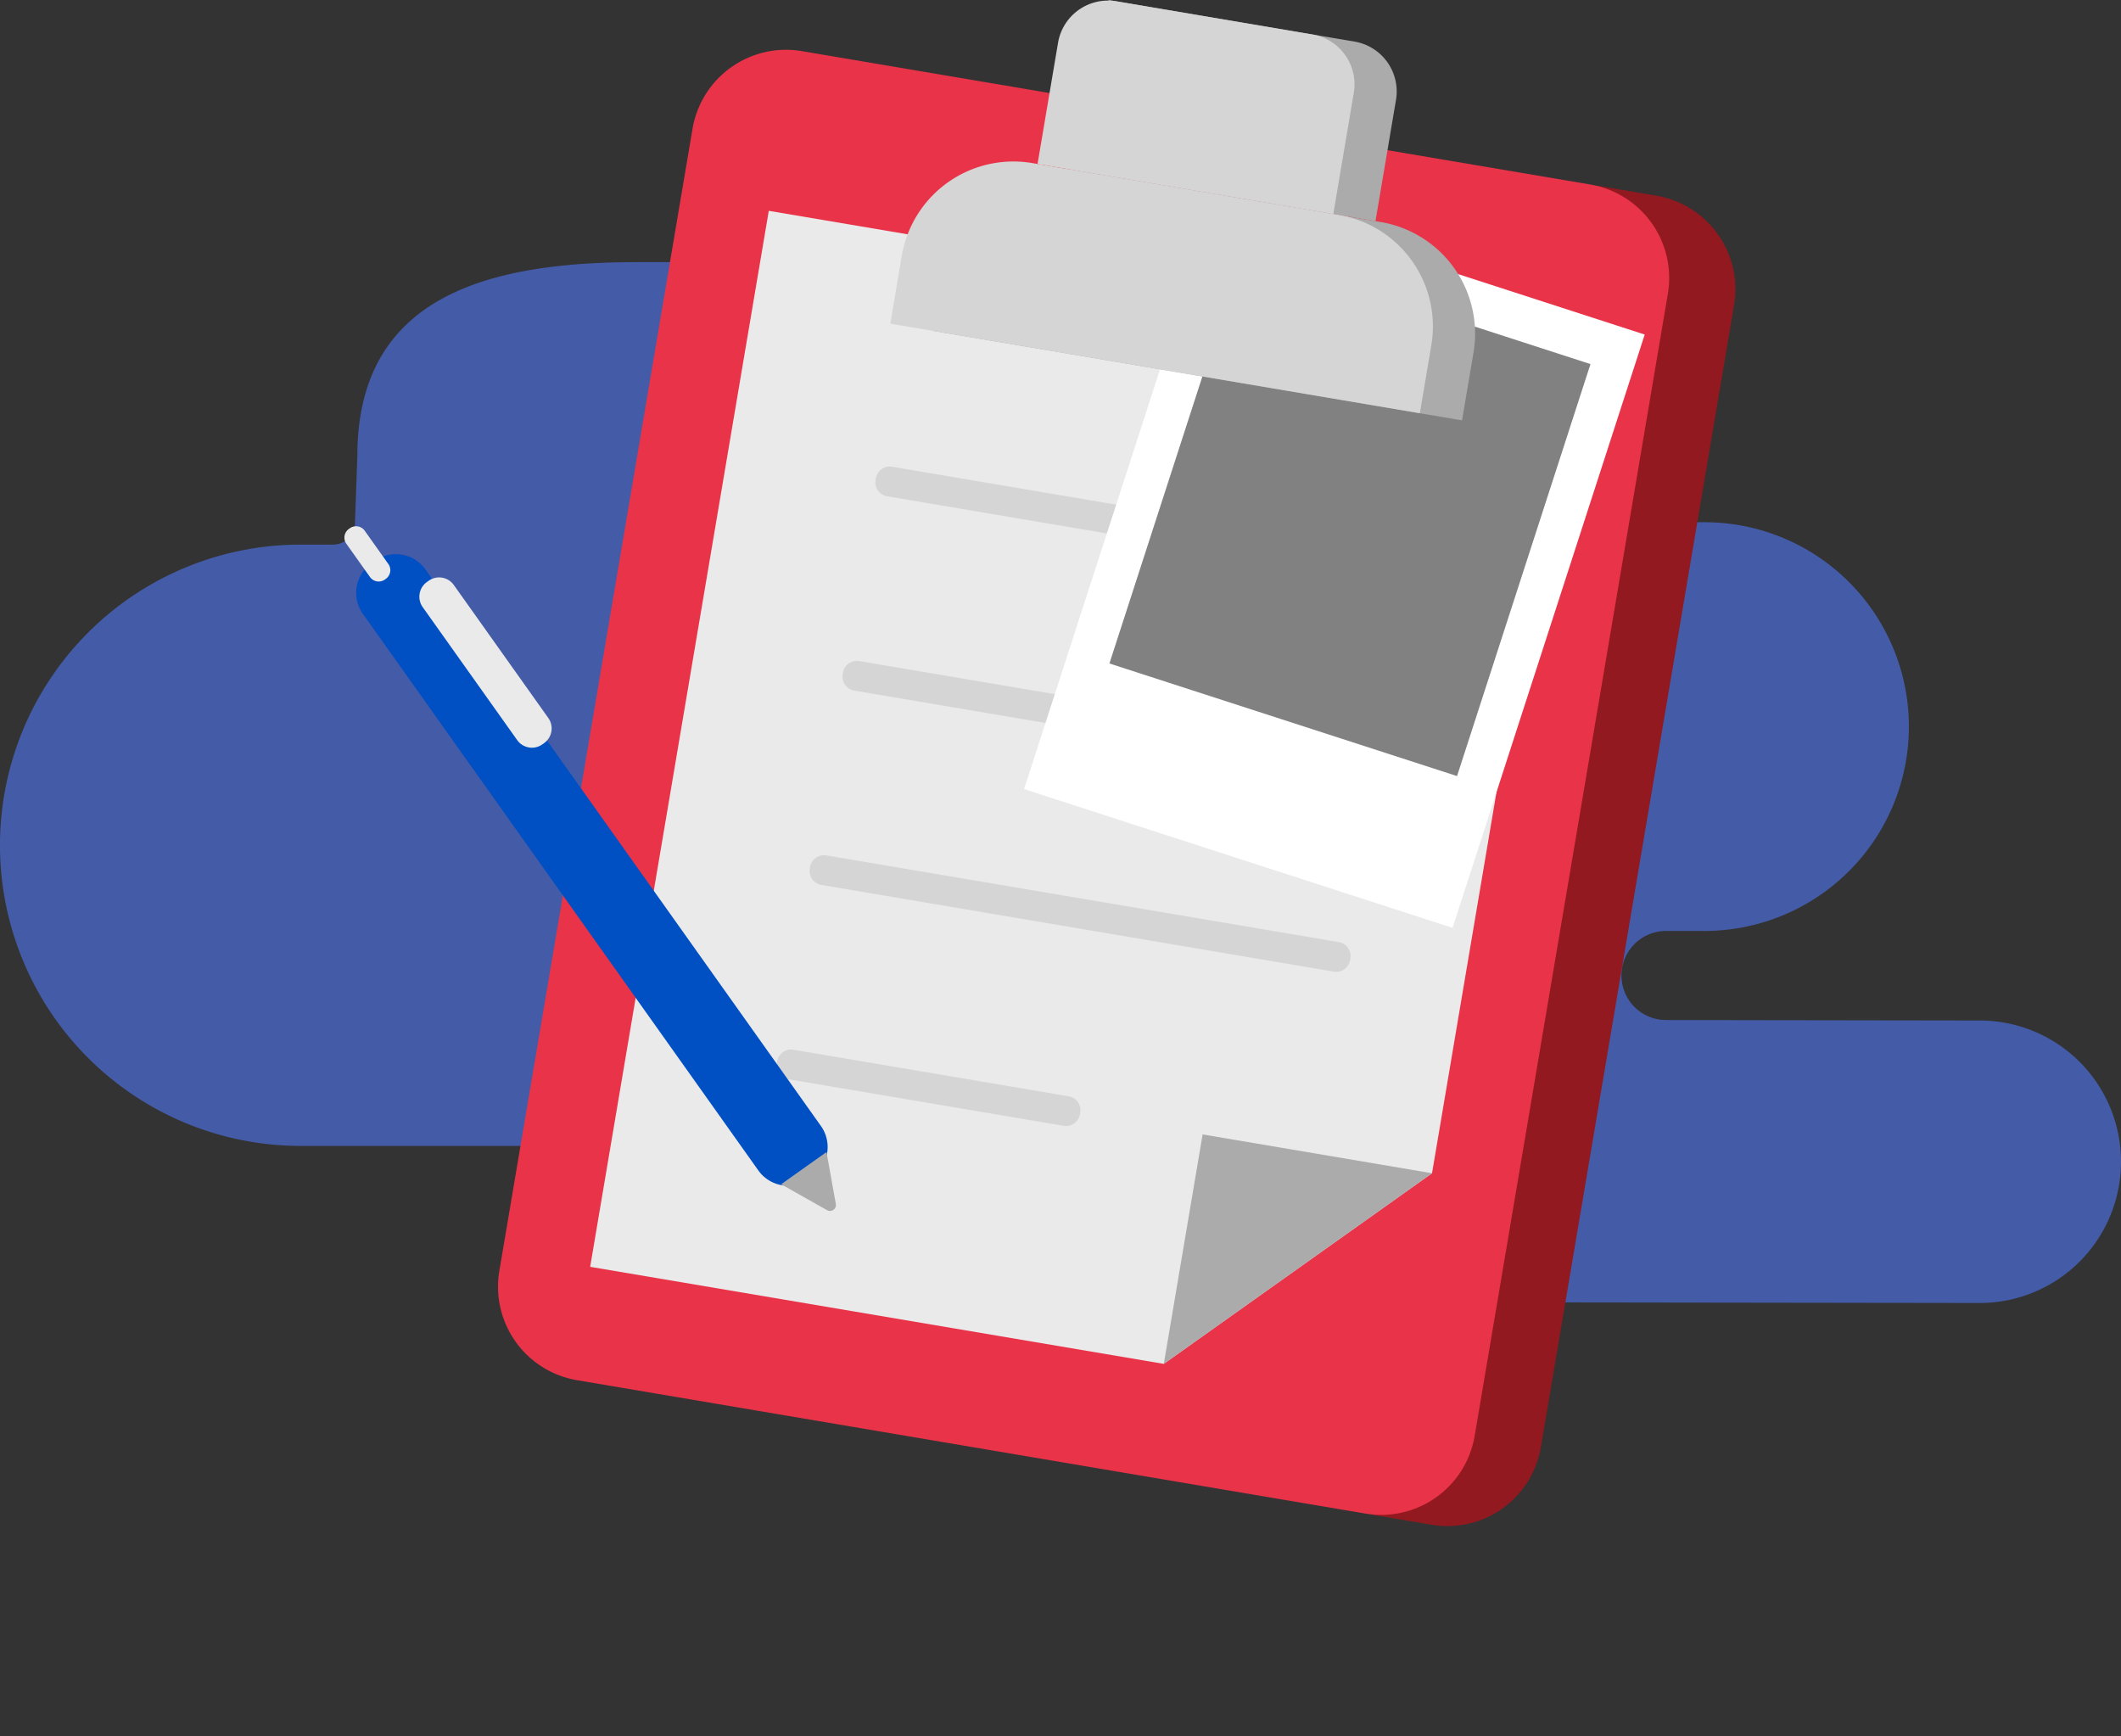 <svg xmlns="http://www.w3.org/2000/svg" xmlns:xlink="http://www.w3.org/1999/xlink" width="443.1" height="362.654" viewBox="0 0 443.1 362.654">
  <rect x="0" y="0" width="443.1" height="362.654" fill="#333333" stroke="none"/>
  <defs>
    <clipPath id="clip-path">
      <rect id="Retângulo_3386" data-name="Retângulo 3386" width="364.442" height="362.655" fill="none"/>
    </clipPath>
  </defs>
  <g id="Grupo_6193" data-name="Grupo 6193" transform="translate(-631 -226.242)">
    <path id="Caminho_3606" data-name="Caminho 3606" d="M1644.1,639.421h0a29.5,29.5,0,0,0-29.458-29.505l-65.659-.1a9.3,9.3,0,0,1,.136-18.608h7.978a42.689,42.689,0,0,0,0-85.378h-41.9a4.37,4.37,0,0,1-4.369-4.37,49.958,49.958,0,0,0-49.958-49.958H1334c-32.586,0-58.349,7.962-58.349,40.548l-.5,14.053a4.565,4.565,0,0,1-4.562,4.4h-6.79a62.8,62.8,0,1,0,0,125.607h73.8a32.579,32.579,0,0,1,29.505,18.754,24.247,24.247,0,0,0,21.994,13.819h50.586l174.866.242a29.5,29.5,0,0,0,29.546-29.5" transform="translate(-570 -170.5)" fill="#445ba7"/>
    <g id="Grupo_6191" data-name="Grupo 6191" transform="translate(319.395 -123.42)">
      <g id="Grupo_6188" data-name="Grupo 6188" transform="translate(355.605 349.663)">
        <g id="Grupo_6187" data-name="Grupo 6187" clip-path="url(#clip-path)">
          <path id="Caminho_3649" data-name="Caminho 3649" d="M641.339,672.955l12.335,2.086a19.811,19.811,0,0,0,22.839-16.229l40.355-238.562a19.813,19.813,0,0,0-16.23-22.839L688.3,395.325Z" transform="translate(-398.604 -356.534)" fill="#92191f"/>
          <path id="Caminho_3650" data-name="Caminho 3650" d="M442.789,639.814l164.689,27.858a19.812,19.812,0,0,0,22.839-16.23l40.355-238.562a19.811,19.811,0,0,0-16.23-22.839L489.753,362.182a19.813,19.813,0,0,0-22.839,16.231L426.558,616.975a19.814,19.814,0,0,0,16.231,22.839" transform="translate(-366.24 -351.505)" fill="#e93349"/>
          <path id="Caminho_3651" data-name="Caminho 3651" d="M654.025,429.875,624.817,602.539,568.781,642.36,448.942,622.088,486.258,401.5Z" transform="translate(-369.651 -357.463)" fill="#eaeaea"/>
          <path id="Caminho_3652" data-name="Caminho 3652" d="M628.578,488.7,521.54,470.594a2.959,2.959,0,0,1-2.424-3.411l.057-.336a2.958,2.958,0,0,1,3.41-2.424L629.622,482.53a2.959,2.959,0,0,1,2.423,3.411l-.056.335a2.959,2.959,0,0,1-3.411,2.424" transform="translate(-380.205 -366.926)" fill="#d5d5d5"/>
          <path id="Caminho_3653" data-name="Caminho 3653" d="M620.5,536.484,513.457,518.378a2.958,2.958,0,0,1-2.424-3.411l.057-.336a2.959,2.959,0,0,1,3.41-2.424l107.039,18.107a2.957,2.957,0,0,1,2.423,3.41l-.056.336a2.958,2.958,0,0,1-3.411,2.424" transform="translate(-378.988 -374.117)" fill="#d5d5d5"/>
          <path id="Caminho_3654" data-name="Caminho 3654" d="M612.412,584.269,505.374,566.162a2.957,2.957,0,0,1-2.424-3.41l.057-.336a2.958,2.958,0,0,1,3.41-2.424L613.456,578.1a2.958,2.958,0,0,1,2.424,3.411l-.057.336a2.958,2.958,0,0,1-3.41,2.424" transform="translate(-377.772 -381.308)" fill="#d5d5d5"/>
          <path id="Caminho_3655" data-name="Caminho 3655" d="M554.753,623.667l-57.462-9.72a2.958,2.958,0,0,1-2.424-3.411l.056-.336a2.959,2.959,0,0,1,3.411-2.424L555.8,617.5a2.959,2.959,0,0,1,2.423,3.411l-.056.336a2.959,2.959,0,0,1-3.411,2.424" transform="translate(-376.555 -388.499)" fill="#d5d5d5"/>
          <rect id="Retângulo_3384" data-name="Retângulo 3384" width="130.277" height="94.093" transform="translate(169.94 164.827) rotate(-72.052)" fill="#fff"/>
          <rect id="Retângulo_3385" data-name="Retângulo 3385" width="90.465" height="76.337" transform="translate(187.77 138.592) rotate(-72.052)" fill="#818181"/>
        </g>
      </g>
      <g id="Grupo_6190" data-name="Grupo 6190" transform="translate(355.605 349.663)">
        <g id="Grupo_6189" data-name="Grupo 6189" clip-path="url(#clip-path)">
          <path id="Caminho_3656" data-name="Caminho 3656" d="M626.778,402.284l-63.993-10.825a23.647,23.647,0,0,0-27.259,19.371L533.128,425l110.625,18.713,2.323-13.731.075-.44a23.646,23.646,0,0,0-19.372-27.259" transform="translate(-382.319 -355.902)" fill="#ababab"/>
          <path id="Caminho_3657" data-name="Caminho 3657" d="M626.751,358.353l-51.367-8.689-6.046,35.742,61.785,10.452,4.283-25.325a10.566,10.566,0,0,0-8.656-12.18" transform="translate(-387.768 -349.663)" fill="#ababab"/>
          <path id="Caminho_3658" data-name="Caminho 3658" d="M635.77,427.788l-.071.44-2.323,13.73-37.07-6.271-14.751-2.492-8.4-1.423-22.968-3.887-27.435-4.639,2.4-14.171A23.649,23.649,0,0,1,552.406,389.7l26.946,4.558,22.971,3.886,8.4,1.423h0l5.677.959a23.612,23.612,0,0,1,19.368,27.259" transform="translate(-380.758 -355.638)" fill="#d5d5d5"/>
          <path id="Caminho_3659" data-name="Caminho 3659" d="M616.374,356.883l-40.948-6.926a10.567,10.567,0,0,0-12.181,8.656l-4.284,25.325,61.786,10.452,4.283-25.326a10.566,10.566,0,0,0-8.656-12.18" transform="translate(-386.207 -349.685)" fill="#d5d5d5"/>
          <path id="Caminho_3660" data-name="Caminho 3660" d="M590.01,676.537l8.108-47.929,47.929,8.108Z" transform="translate(-390.879 -391.64)" fill="#ababab"/>
          <path id="Caminho_3661" data-name="Caminho 3661" d="M485.992,616.444l.71-.5a7.581,7.581,0,0,0,1.788-10.572l-82.618-116.26a7.582,7.582,0,0,0-10.573-1.788l-.71.5A7.582,7.582,0,0,0,392.8,498.4l82.619,116.26a7.581,7.581,0,0,0,10.573,1.788" transform="translate(-360.991 -370.167)" fill="#0050c4"/>
          <path id="Caminho_3662" data-name="Caminho 3662" d="M432.634,526.518l.353-.251a3.771,3.771,0,0,0,.889-5.259L414.14,493.233a3.772,3.772,0,0,0-5.259-.889l-.354.251a3.773,3.773,0,0,0-.889,5.26l19.738,27.773a3.771,3.771,0,0,0,5.259.89" transform="translate(-363.33 -371.029)" fill="#eaeaea"/>
          <path id="Caminho_3663" data-name="Caminho 3663" d="M396.952,490.2l.208-.149a2.226,2.226,0,0,0,.525-3.1L392.749,480a2.225,2.225,0,0,0-3.1-.525l-.209.148a2.227,2.227,0,0,0-.526,3.1l4.936,6.946a2.228,2.228,0,0,0,3.106.526" transform="translate(-360.555 -369.135)" fill="#eaeaea"/>
          <path id="Caminho_3664" data-name="Caminho 3664" d="M495.907,639.669l9.594,5.414a1.245,1.245,0,0,0,1.836-1.3l-1.958-10.84Z" transform="translate(-376.718 -392.291)" fill="#ababab"/>
        </g>
      </g>
    </g>
  </g>
</svg>
